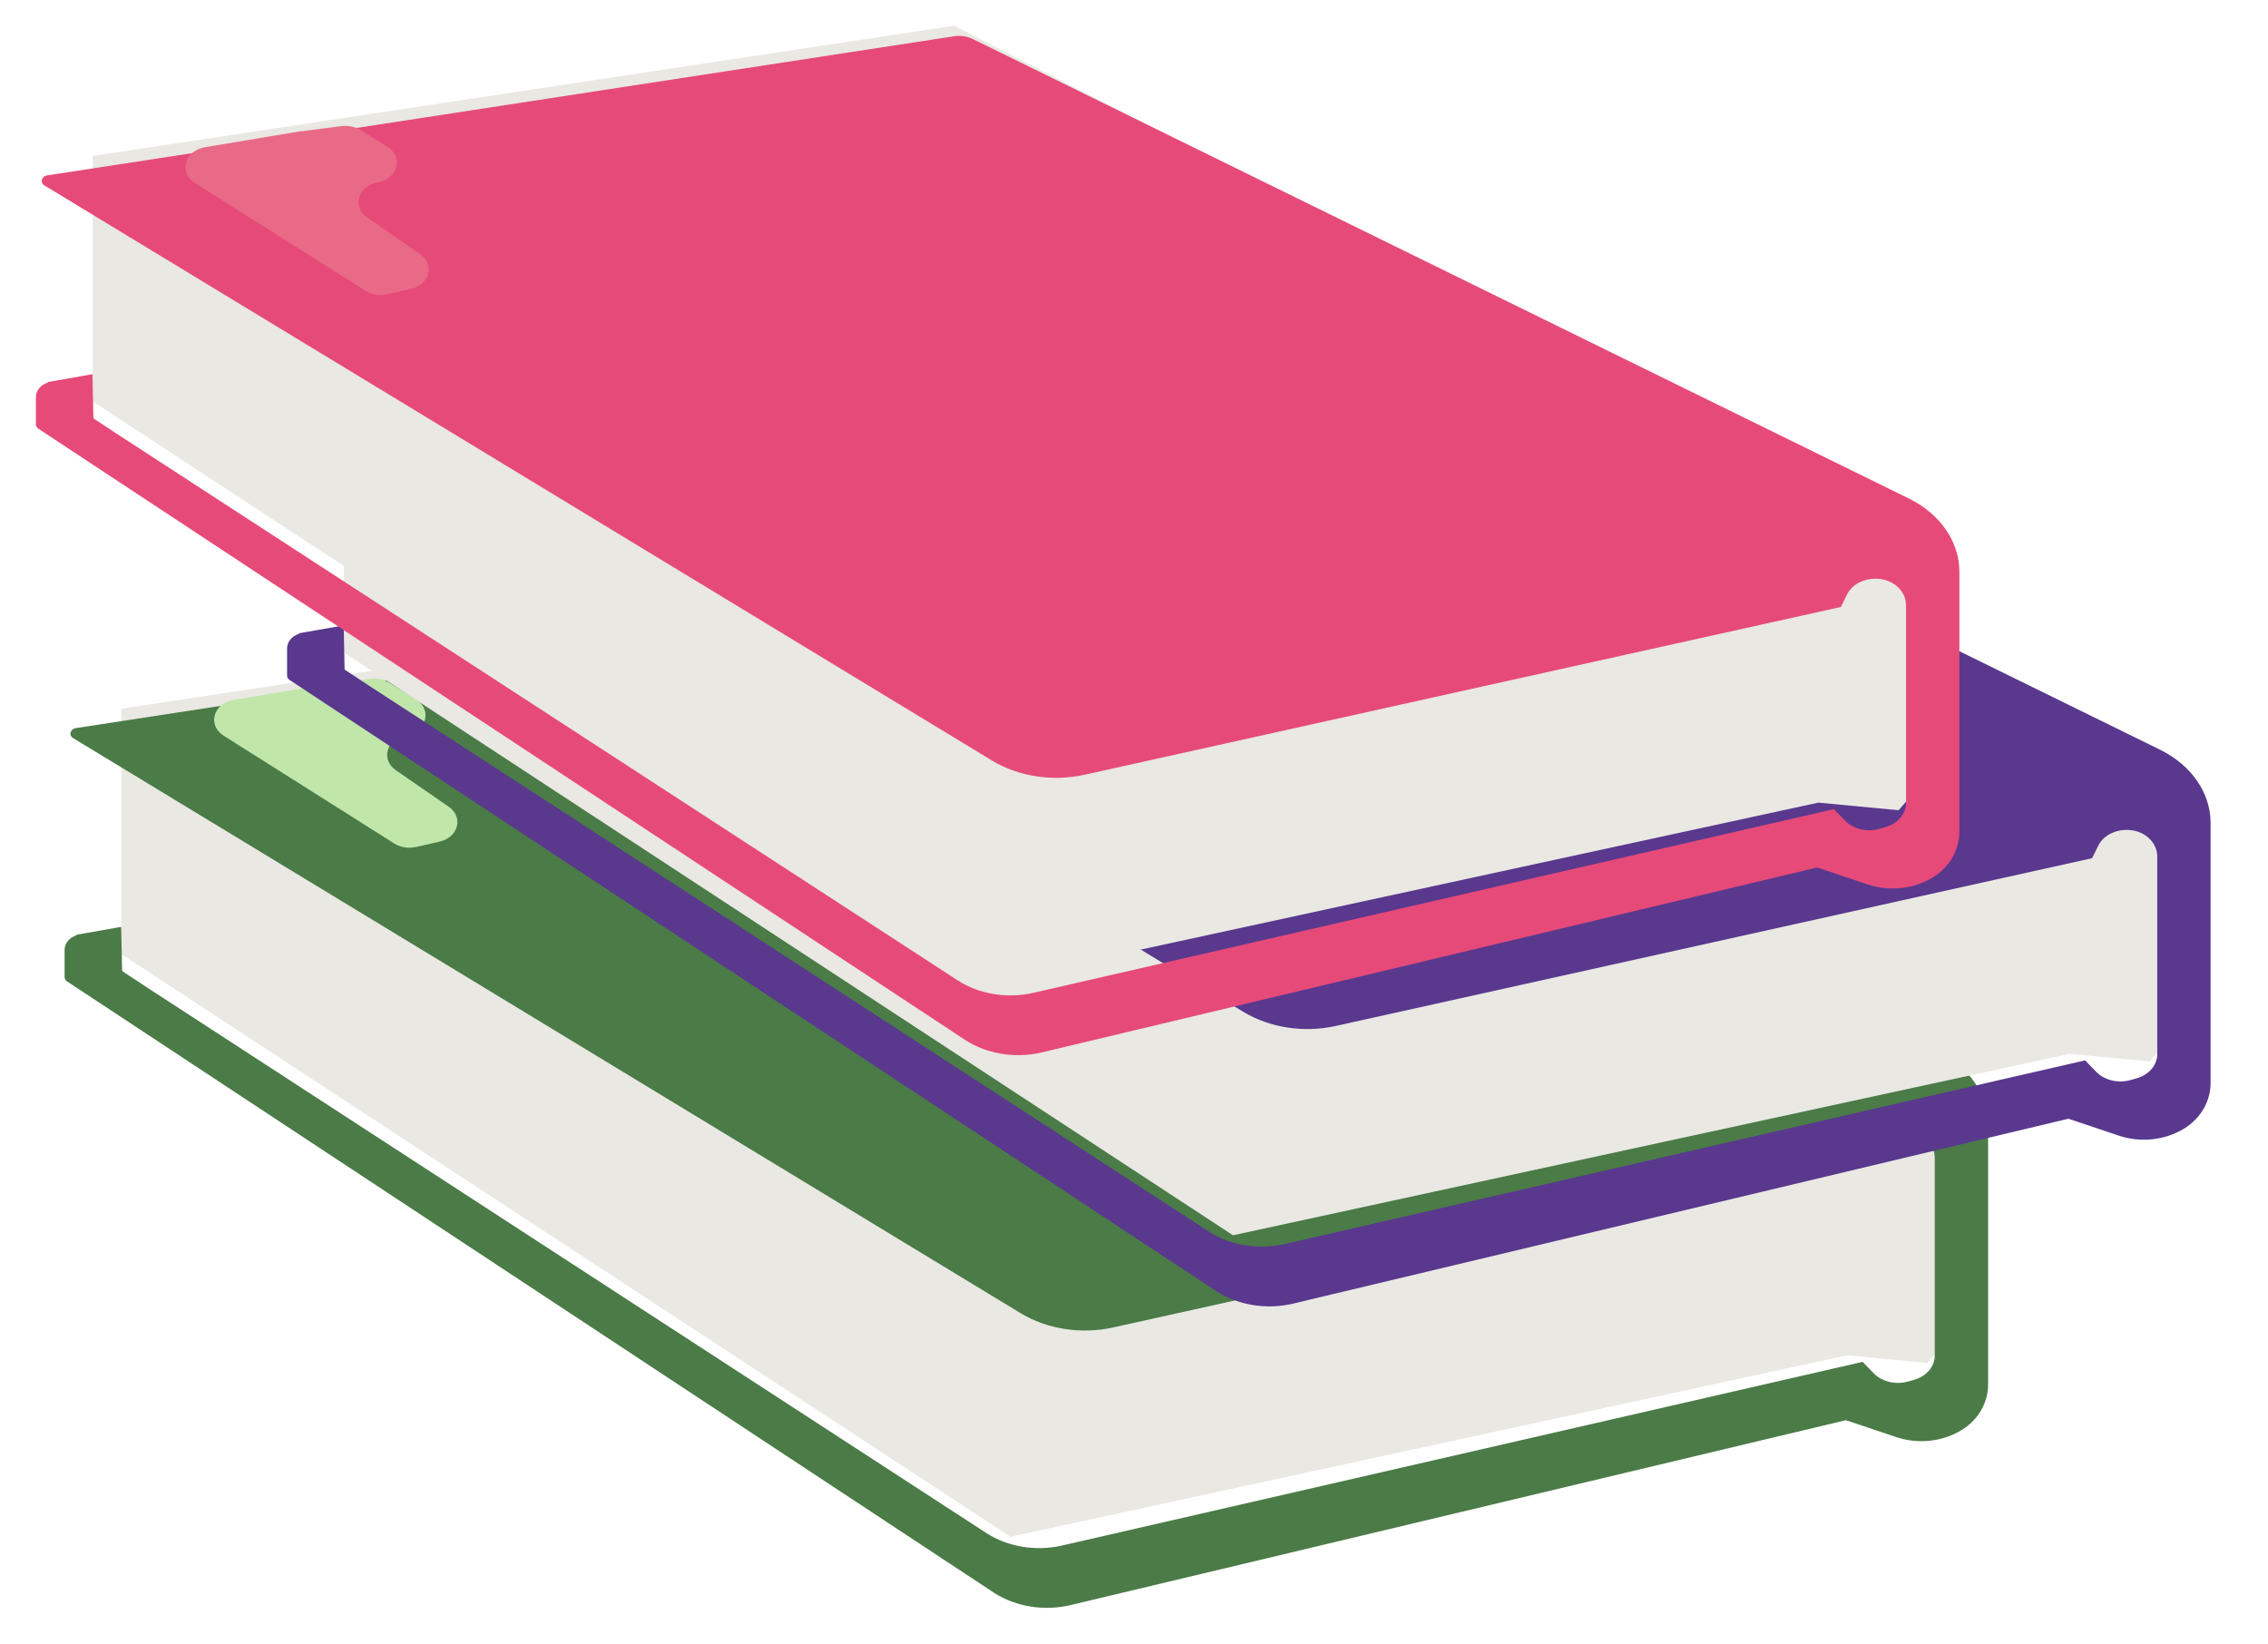 <svg width="316" height="229" viewBox="0 0 316 229" fill="none" xmlns="http://www.w3.org/2000/svg">
<path d="M136.924 80.582L16.909 98.73V132.917L140.795 214.095L257.353 188.818L268.533 189.88L272.839 184.894V152.145L262.094 144.656L136.924 80.582Z" fill="#E9E8E3"/>
<g filter="url(#filter0_d_1005_2264)">
<path d="M10.677 125.292C9.662 125.617 9 126.423 9 127.314V131.136C9 131.358 9.124 131.581 9.331 131.718L138.559 216.94C141.54 218.842 145.453 219.476 149.076 218.636L257.167 192.862C257.167 192.862 257.187 192.862 257.208 192.862L264.206 195.21C267.145 196.204 270.582 195.913 273.336 194.216C275.737 192.725 277 190.326 277 187.876V151.648C277 147.467 274.329 143.611 270.002 141.469L139.553 77.446C138.766 77.052 137.835 76.915 136.924 77.052L10.594 96.433C9.766 96.553 9.538 97.445 10.201 97.839L142.182 177.936C145.888 180.181 150.629 180.918 155.08 179.941L260.458 156.567C260.458 156.567 260.5 156.549 260.5 156.532L261.349 154.819C262.115 153.242 264.164 152.317 266.276 152.711C268.243 153.088 269.568 154.647 269.568 156.31V183.866C269.568 185.391 268.408 186.745 266.669 187.242L265.862 187.464C264.123 187.961 262.197 187.499 261.059 186.316L259.547 184.757C259.547 184.757 259.506 184.722 259.465 184.74L147.876 210.342C144.294 211.13 140.464 210.513 137.503 208.628L20.78 132.764L17.033 130.296C17.033 130.296 17.012 130.262 17.012 130.244L16.888 124.195C16.888 124.195 16.846 124.127 16.805 124.144L10.677 125.223V125.292Z" fill="#4B7B47"/>
</g>
<path d="M45.872 95.285L32.56 97.513C29.703 97.993 28.854 101.043 31.173 102.5L54.961 117.529C55.809 118.06 56.907 118.231 57.921 118.009L61.233 117.255C63.883 116.655 64.608 113.844 62.517 112.388L55.168 107.315C52.994 105.824 53.863 102.911 56.617 102.414C59.453 101.9 60.261 98.85 57.921 97.41L54.194 95.097C53.47 94.651 52.538 94.463 51.648 94.566L45.872 95.302V95.285Z" fill="#C0E6AA"/>
<path d="M167.924 38.581L47.909 56.73V90.918L171.795 172.095L288.353 146.818L299.533 147.88L303.839 142.894V110.145L293.094 102.656L167.924 38.581Z" fill="#E9E8E3"/>
<g filter="url(#filter1_d_1005_2264)">
<path d="M41.677 83.292C40.663 83.618 40 84.423 40 85.314V89.135C40 89.358 40.124 89.581 40.331 89.718L169.559 174.94C172.54 176.842 176.453 177.476 180.076 176.636L288.167 150.862C288.167 150.862 288.187 150.862 288.208 150.862L295.206 153.21C298.145 154.204 301.582 153.913 304.336 152.216C306.737 150.725 308 148.326 308 145.876V109.648C308 105.467 305.329 101.611 301.002 99.469L170.553 35.446C169.766 35.052 168.835 34.915 167.924 35.052L41.594 54.434C40.766 54.553 40.538 55.444 41.201 55.839L173.182 135.936C176.888 138.181 181.629 138.918 186.08 137.941L291.458 114.567C291.458 114.567 291.5 114.549 291.5 114.532L292.349 112.819C293.115 111.242 295.164 110.317 297.276 110.711C299.243 111.088 300.568 112.647 300.568 114.31V141.866C300.568 143.391 299.408 144.745 297.669 145.242L296.862 145.464C295.123 145.961 293.197 145.499 292.059 144.316L290.547 142.757C290.547 142.757 290.506 142.722 290.465 142.74L178.876 168.342C175.294 169.13 171.464 168.513 168.503 166.628L51.78 90.764L48.033 88.296C48.033 88.296 48.012 88.262 48.012 88.244L47.888 82.195C47.888 82.195 47.846 82.127 47.805 82.144L41.677 83.223V83.292Z" fill="#59388E"/>
</g>
<path d="M76.872 53.285L63.56 55.513C60.703 55.993 59.854 59.043 62.173 60.5L85.961 75.529C86.809 76.06 87.907 76.231 88.921 76.009L92.234 75.255C94.883 74.655 95.608 71.844 93.517 70.388L86.168 65.315C83.994 63.824 84.863 60.911 87.617 60.414C90.453 59.9 91.26 56.85 88.921 55.41L85.195 53.097C84.47 52.651 83.538 52.463 82.648 52.566L76.872 53.302V53.285Z" fill="#8F78B5"/>
<path d="M132.924 3.582L12.909 21.73V55.917L136.795 137.095L253.353 111.818L264.533 112.88L268.839 107.894V75.145L258.094 67.656L132.924 3.582Z" fill="#E9E8E3"/>
<g filter="url(#filter2_d_1005_2264)">
<path d="M6.677 48.292C5.662 48.617 5 49.423 5 50.314V54.136C5 54.358 5.124 54.581 5.331 54.718L134.559 139.94C137.54 141.842 141.453 142.476 145.076 141.636L253.167 115.862C253.167 115.862 253.187 115.862 253.208 115.862L260.206 118.21C263.145 119.204 266.582 118.913 269.336 117.216C271.737 115.725 273 113.326 273 110.876V74.648C273 70.467 270.329 66.611 266.002 64.469L135.553 0.446C134.766 0.052 133.835 -0.085 132.924 0.052L6.594 19.433C5.766 19.553 5.538 20.445 6.201 20.839L138.182 100.936C141.888 103.181 146.629 103.918 151.08 102.941L256.458 79.567C256.458 79.567 256.5 79.549 256.5 79.532L257.349 77.819C258.115 76.242 260.164 75.317 262.276 75.711C264.243 76.088 265.568 77.647 265.568 79.31V106.866C265.568 108.391 264.408 109.745 262.669 110.242L261.862 110.464C260.123 110.961 258.197 110.499 257.059 109.316L255.547 107.757C255.547 107.757 255.506 107.722 255.465 107.74L143.876 133.342C140.294 134.13 136.464 133.513 133.503 131.628L16.78 55.764L13.033 53.296C13.033 53.296 13.012 53.262 13.012 53.244L12.888 47.195C12.888 47.195 12.846 47.127 12.805 47.144L6.677 48.223V48.292Z" fill="#E64A79"/>
</g>
<path d="M41.872 18.285L28.56 20.513C25.703 20.993 24.854 24.043 27.173 25.5L50.961 40.529C51.809 41.06 52.907 41.231 53.921 41.009L57.233 40.255C59.883 39.655 60.608 36.844 58.517 35.388L51.168 30.315C48.994 28.824 49.863 25.911 52.617 25.414C55.453 24.9 56.261 21.85 53.921 20.41L50.194 18.097C49.47 17.651 48.538 17.463 47.648 17.566L41.872 18.302V18.285Z" fill="#E96A86"/>
<defs>
<filter id="filter0_d_1005_2264" x="4" y="77" width="278" height="152" filterUnits="userSpaceOnUse" color-interpolation-filters="sRGB">
<feFlood flood-opacity="0" result="BackgroundImageFix"/>
<feColorMatrix in="SourceAlpha" type="matrix" values="0 0 0 0 0 0 0 0 0 0 0 0 0 0 0 0 0 0 127 0" result="hardAlpha"/>
<feOffset dy="5"/>
<feGaussianBlur stdDeviation="2.5"/>
<feComposite in2="hardAlpha" operator="out"/>
<feColorMatrix type="matrix" values="0 0 0 0 0.761 0 0 0 0 0.4 0 0 0 0 0.465 0 0 0 0.5 0"/>
<feBlend mode="normal" in2="BackgroundImageFix" result="effect1_dropShadow_1005_2264"/>
<feBlend mode="normal" in="SourceGraphic" in2="effect1_dropShadow_1005_2264" result="shape"/>
</filter>
<filter id="filter1_d_1005_2264" x="35" y="35" width="278" height="152" filterUnits="userSpaceOnUse" color-interpolation-filters="sRGB">
<feFlood flood-opacity="0" result="BackgroundImageFix"/>
<feColorMatrix in="SourceAlpha" type="matrix" values="0 0 0 0 0 0 0 0 0 0 0 0 0 0 0 0 0 0 127 0" result="hardAlpha"/>
<feOffset dy="5"/>
<feGaussianBlur stdDeviation="2.5"/>
<feComposite in2="hardAlpha" operator="out"/>
<feColorMatrix type="matrix" values="0 0 0 0 0.761 0 0 0 0 0.4 0 0 0 0 0.465 0 0 0 0.5 0"/>
<feBlend mode="normal" in2="BackgroundImageFix" result="effect1_dropShadow_1005_2264"/>
<feBlend mode="normal" in="SourceGraphic" in2="effect1_dropShadow_1005_2264" result="shape"/>
</filter>
<filter id="filter2_d_1005_2264" x="0" y="0" width="278" height="152" filterUnits="userSpaceOnUse" color-interpolation-filters="sRGB">
<feFlood flood-opacity="0" result="BackgroundImageFix"/>
<feColorMatrix in="SourceAlpha" type="matrix" values="0 0 0 0 0 0 0 0 0 0 0 0 0 0 0 0 0 0 127 0" result="hardAlpha"/>
<feOffset dy="5"/>
<feGaussianBlur stdDeviation="2.5"/>
<feComposite in2="hardAlpha" operator="out"/>
<feColorMatrix type="matrix" values="0 0 0 0 0.761 0 0 0 0 0.4 0 0 0 0 0.465 0 0 0 0.5 0"/>
<feBlend mode="normal" in2="BackgroundImageFix" result="effect1_dropShadow_1005_2264"/>
<feBlend mode="normal" in="SourceGraphic" in2="effect1_dropShadow_1005_2264" result="shape"/>
</filter>
</defs>
</svg>
